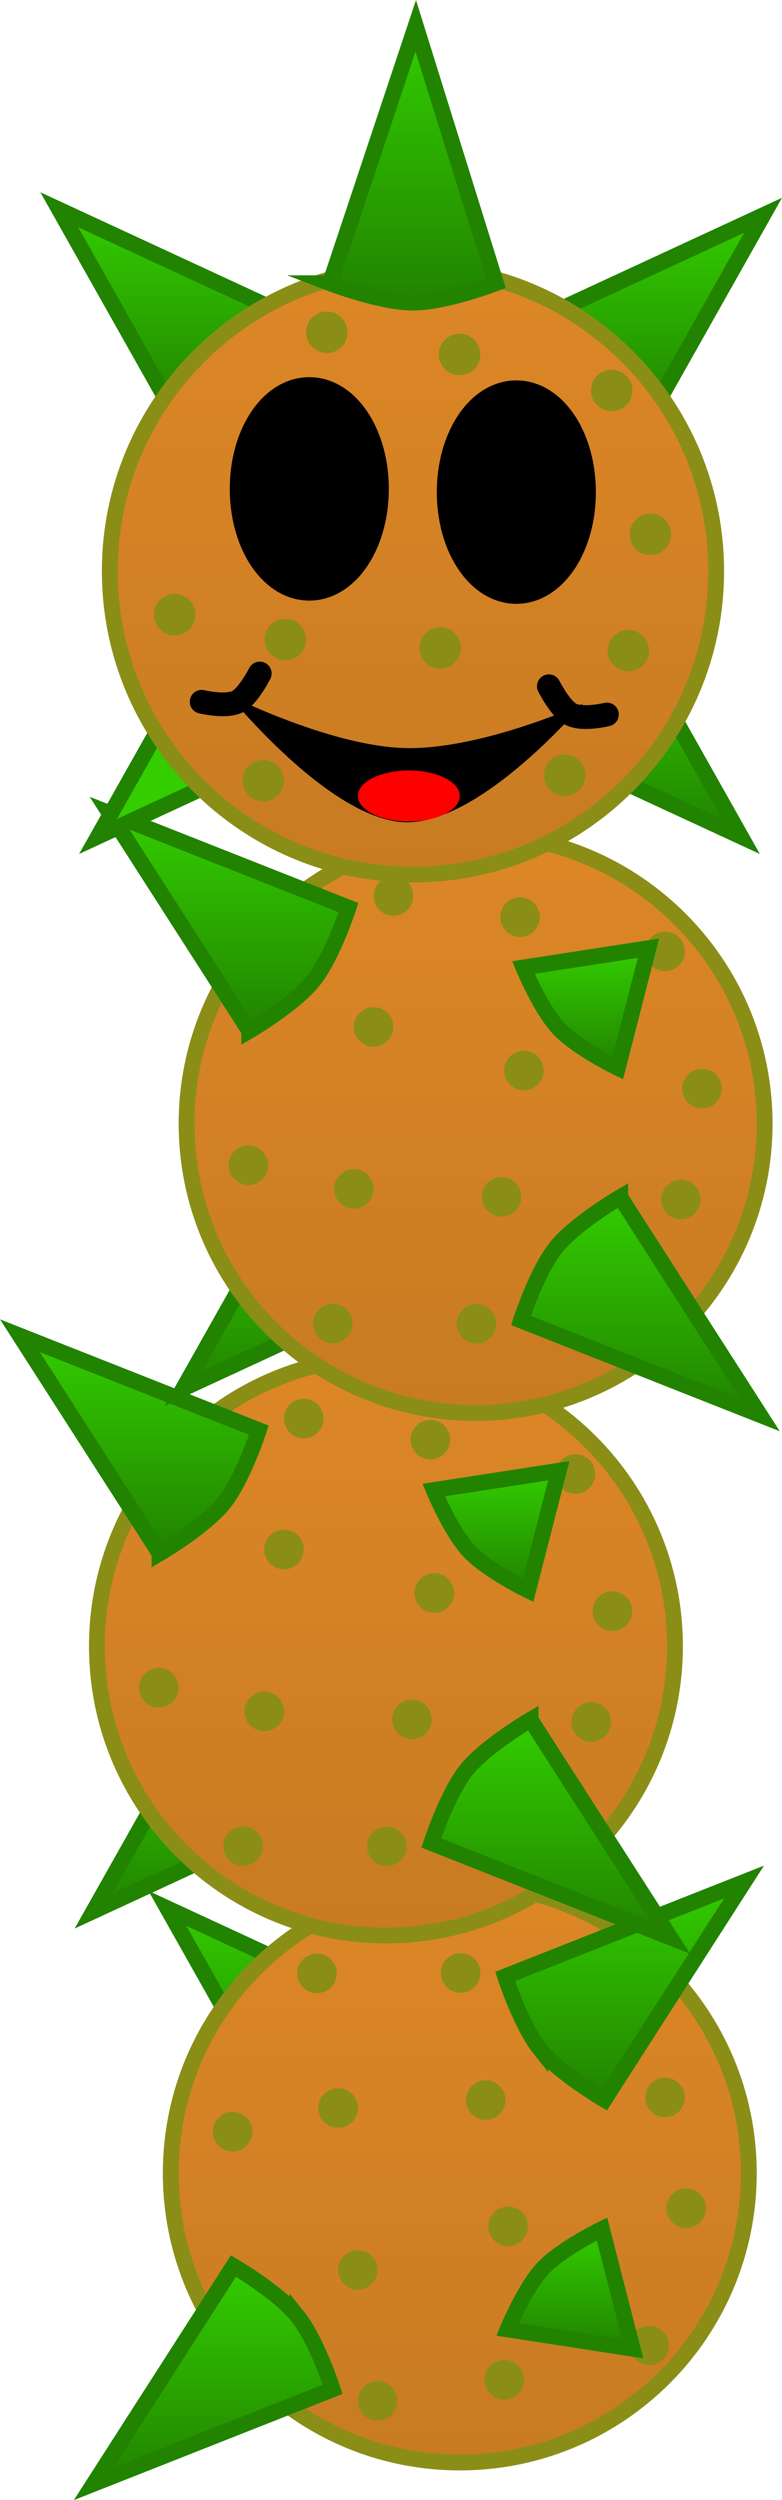 <svg version="1.1" xmlns="http://www.w3.org/2000/svg" xmlns:xlink="http://www.w3.org/1999/xlink" width="49.424" height="157.887" viewBox="0,0,49.424,157.887"><defs><linearGradient x1="224.957" y1="225.776" x2="224.957" y2="238.086" gradientUnits="userSpaceOnUse" id="color-1"><stop offset="0" stop-color="#33cd00"/><stop offset="1" stop-color="#218300"/></linearGradient><linearGradient x1="236.983" y1="224.234" x2="236.983" y2="260.771" gradientUnits="userSpaceOnUse" id="color-2"><stop offset="0" stop-color="#dd8726"/><stop offset="1" stop-color="#c87b22"/></linearGradient><linearGradient x1="221.4" y1="248.362" x2="221.4" y2="262.112" gradientUnits="userSpaceOnUse" id="color-3"><stop offset="0" stop-color="#33cd00"/><stop offset="1" stop-color="#218300"/></linearGradient><linearGradient x1="243.957" y1="246.026" x2="243.957" y2="253.586" gradientUnits="userSpaceOnUse" id="color-4"><stop offset="0" stop-color="#33cd00"/><stop offset="1" stop-color="#218300"/></linearGradient><linearGradient x1="247.4" y1="224.112" x2="247.4" y2="237.862" gradientUnits="userSpaceOnUse" id="color-5"><stop offset="0" stop-color="#33cd00"/><stop offset="1" stop-color="#218300"/></linearGradient><linearGradient x1="220.29" y1="213.638" x2="220.29" y2="225.948" gradientUnits="userSpaceOnUse" id="color-6"><stop offset="0" stop-color="#33cd00"/><stop offset="1" stop-color="#218300"/></linearGradient><linearGradient x1="232.316" y1="190.953" x2="232.316" y2="227.49" gradientUnits="userSpaceOnUse" id="color-7"><stop offset="0" stop-color="#dd8726"/><stop offset="1" stop-color="#c87b22"/></linearGradient><linearGradient x1="216.733" y1="189.612" x2="216.733" y2="203.362" gradientUnits="userSpaceOnUse" id="color-8"><stop offset="0" stop-color="#33cd00"/><stop offset="1" stop-color="#218300"/></linearGradient><linearGradient x1="239.29" y1="198.138" x2="239.29" y2="205.698" gradientUnits="userSpaceOnUse" id="color-9"><stop offset="0" stop-color="#33cd00"/><stop offset="1" stop-color="#218300"/></linearGradient><linearGradient x1="242.733" y1="213.862" x2="242.733" y2="227.612" gradientUnits="userSpaceOnUse" id="color-10"><stop offset="0" stop-color="#33cd00"/><stop offset="1" stop-color="#218300"/></linearGradient><linearGradient x1="225.957" y1="180.638" x2="225.957" y2="192.948" gradientUnits="userSpaceOnUse" id="color-11"><stop offset="0" stop-color="#33cd00"/><stop offset="1" stop-color="#218300"/></linearGradient><linearGradient x1="237.983" y1="157.953" x2="237.983" y2="194.49" gradientUnits="userSpaceOnUse" id="color-12"><stop offset="0" stop-color="#dd8726"/><stop offset="1" stop-color="#c87b22"/></linearGradient><linearGradient x1="222.4" y1="156.612" x2="222.4" y2="170.362" gradientUnits="userSpaceOnUse" id="color-13"><stop offset="0" stop-color="#33cd00"/><stop offset="1" stop-color="#218300"/></linearGradient><linearGradient x1="244.957" y1="165.138" x2="244.957" y2="172.698" gradientUnits="userSpaceOnUse" id="color-14"><stop offset="0" stop-color="#33cd00"/><stop offset="1" stop-color="#218300"/></linearGradient><linearGradient x1="248.4" y1="180.862" x2="248.4" y2="194.612" gradientUnits="userSpaceOnUse" id="color-15"><stop offset="0" stop-color="#33cd00"/><stop offset="1" stop-color="#218300"/></linearGradient><linearGradient x1="247.984" y1="145.174" x2="247.984" y2="158.086" gradientUnits="userSpaceOnUse" id="color-16"><stop offset="0" stop-color="#33cd00"/><stop offset="1" stop-color="#218300"/></linearGradient><linearGradient x1="218.439" y1="118.507" x2="218.439" y2="131.418" gradientUnits="userSpaceOnUse" id="color-17"><stop offset="0" stop-color="#33cd00"/><stop offset="1" stop-color="#218300"/></linearGradient><linearGradient x1="249.382" y1="118.856" x2="249.382" y2="131.768" gradientUnits="userSpaceOnUse" id="color-18"><stop offset="0" stop-color="#33cd00"/><stop offset="1" stop-color="#218300"/></linearGradient><linearGradient x1="234.025" y1="122.166" x2="234.025" y2="160.49" gradientUnits="userSpaceOnUse" id="color-19"><stop offset="0" stop-color="#dd8726"/><stop offset="1" stop-color="#c87b22"/></linearGradient><linearGradient x1="234.025" y1="106.888" x2="234.025" y2="124.37" gradientUnits="userSpaceOnUse" id="color-20"><stop offset="0" stop-color="#33cd00"/><stop offset="1" stop-color="#218300"/></linearGradient></defs><g transform="translate(-207.924,-105.259)"><g data-paper-data="{&quot;isPaintingLayer&quot;:true}" fill-rule="nonzero" stroke-linejoin="miter" stroke-miterlimit="10" stroke-dasharray="" stroke-dashoffset="0" style="mix-blend-mode: normal"><g data-paper-data="{&quot;origPos&quot;:null,&quot;index&quot;:null}"><path d="M229.167,235.613c-1.164,1.237 -3.722,2.473 -3.722,2.473l-6.941,-12.309l12.906,5.971c0,0 -1.079,2.628 -2.243,3.865z" data-paper-data="{&quot;origPos&quot;:null,&quot;origRot&quot;:0,&quot;index&quot;:null}" fill="url(#color-1)" stroke="#218300" stroke-width="1" stroke-linecap="round"/><g data-paper-data="{&quot;origPos&quot;:null}" stroke-linecap="butt"><path d="M236.983,224.234c10.089,0 18.268,8.179 18.268,18.268c0,10.089 -8.179,18.268 -18.268,18.268c-10.089,0 -18.268,-8.179 -18.268,-18.268c0,-10.089 8.179,-18.268 18.268,-18.268z" data-paper-data="{&quot;origPos&quot;:null}" fill="url(#color-2)" stroke="#8a8e17" stroke-width="1"/><path d="M222.624,238.631c0.69,0 1.25,0.56 1.25,1.25c0,0.69 -0.56,1.25 -1.25,1.25c-0.69,0 -1.25,-0.56 -1.25,-1.25c0,-0.69 0.56,-1.25 1.25,-1.25z" data-paper-data="{&quot;origPos&quot;:null}" fill="#8a8e17" stroke="none" stroke-width="0.5"/><path d="M239.791,254.298c0.69,0 1.25,0.56 1.25,1.25c0,0.69 -0.56,1.25 -1.25,1.25c-0.69,0 -1.25,-0.56 -1.25,-1.25c0,-0.69 0.56,-1.25 1.25,-1.25z" data-paper-data="{&quot;origPos&quot;:null}" fill="#8a8e17" stroke="none" stroke-width="0.5"/><path d="M249.958,236.465c0.69,0 1.25,0.56 1.25,1.25c0,0.69 -0.56,1.25 -1.25,1.25c-0.69,0 -1.25,-0.56 -1.25,-1.25c0,-0.69 0.56,-1.25 1.25,-1.25z" data-paper-data="{&quot;origPos&quot;:null}" fill="#8a8e17" stroke="none" stroke-width="0.5"/><path d="M238.624,236.631c0.69,0 1.25,0.56 1.25,1.25c0,0.69 -0.56,1.25 -1.25,1.25c-0.69,0 -1.25,-0.56 -1.25,-1.25c0,-0.69 0.56,-1.25 1.25,-1.25z" data-paper-data="{&quot;origPos&quot;:null}" fill="#8a8e17" stroke="none" stroke-width="0.5"/><path d="M251.291,243.465c0.69,0 1.25,0.56 1.25,1.25c0,0.69 -0.56,1.25 -1.25,1.25c-0.69,0 -1.25,-0.56 -1.25,-1.25c0,-0.69 0.56,-1.25 1.25,-1.25z" data-paper-data="{&quot;origPos&quot;:null}" fill="#8a8e17" stroke="none" stroke-width="0.5"/><path d="M227.958,228.631c0.69,0 1.25,0.56 1.25,1.25c0,0.69 -0.56,1.25 -1.25,1.25c-0.69,0 -1.25,-0.56 -1.25,-1.25c0,-0.69 0.56,-1.25 1.25,-1.25z" data-paper-data="{&quot;origPos&quot;:null}" fill="#8a8e17" stroke="none" stroke-width="0.5"/><path d="M229.291,237.131c0.69,0 1.25,0.56 1.25,1.25c0,0.69 -0.56,1.25 -1.25,1.25c-0.69,0 -1.25,-0.56 -1.25,-1.25c0,-0.69 0.56,-1.25 1.25,-1.25z" data-paper-data="{&quot;origPos&quot;:null}" fill="#8a8e17" stroke="none" stroke-width="0.5"/><path d="M246.124,228.965c0.69,0 1.25,0.56 1.25,1.25c0,0.69 -0.56,1.25 -1.25,1.25c-0.69,0 -1.25,-0.56 -1.25,-1.25c0,-0.69 0.56,-1.25 1.25,-1.25z" data-paper-data="{&quot;origPos&quot;:null}" fill="#8a8e17" stroke="none" stroke-width="0.5"/><path d="M231.791,255.631c0.69,0 1.25,0.56 1.25,1.25c0,0.69 -0.56,1.25 -1.25,1.25c-0.69,0 -1.25,-0.56 -1.25,-1.25c0,-0.69 0.56,-1.25 1.25,-1.25z" data-paper-data="{&quot;origPos&quot;:null}" fill="#8a8e17" stroke="none" stroke-width="0.5"/><path d="M248.958,252.131c0.69,0 1.25,0.56 1.25,1.25c0,0.69 -0.56,1.25 -1.25,1.25c-0.69,0 -1.25,-0.56 -1.25,-1.25c0,-0.69 0.56,-1.25 1.25,-1.25z" data-paper-data="{&quot;origPos&quot;:null}" fill="#8a8e17" stroke="none" stroke-width="0.5"/><path d="M230.537,247.361c0.69,0 1.25,0.56 1.25,1.25c0,0.69 -0.56,1.25 -1.25,1.25c-0.69,0 -1.25,-0.56 -1.25,-1.25c0,-0.69 0.56,-1.25 1.25,-1.25z" fill="#8a8e17" stroke="none" stroke-width="0.5"/><path d="M240.037,244.611c0.69,0 1.25,0.56 1.25,1.25c0,0.69 -0.56,1.25 -1.25,1.25c-0.69,0 -1.25,-0.56 -1.25,-1.25c0,-0.69 0.56,-1.25 1.25,-1.25z" fill="#8a8e17" stroke="none" stroke-width="0.5"/><path d="M237.037,228.611c0.69,0 1.25,0.56 1.25,1.25c0,0.69 -0.56,1.25 -1.25,1.25c-0.69,0 -1.25,-0.56 -1.25,-1.25c0,-0.69 0.56,-1.25 1.25,-1.25z" fill="#8a8e17" stroke="none" stroke-width="0.5"/></g><path d="M226.721,251.523c1.225,1.519 2.229,4.625 2.229,4.625l-15.101,5.964l8.826,-13.749c0,0 2.821,1.642 4.046,3.161z" data-paper-data="{&quot;origPos&quot;:null,&quot;origRot&quot;:0}" fill="url(#color-3)" stroke="#218300" stroke-width="1" stroke-linecap="round"/><path d="M242.247,248.5c1.164,-1.237 3.722,-2.473 3.722,-2.473l1.941,7.559l-7.906,-1.221c0,0 1.079,-2.628 2.243,-3.865z" data-paper-data="{&quot;origPos&quot;:null,&quot;origRot&quot;:0,&quot;index&quot;:null}" fill="url(#color-4)" stroke="#218300" stroke-width="1" stroke-linecap="round"/><path d="M242.078,234.701c-1.225,-1.519 -2.229,-4.625 -2.229,-4.625l15.101,-5.964l-8.826,13.749c0,0 -2.822,-1.642 -4.046,-3.161z" data-paper-data="{&quot;origPos&quot;:null,&quot;origRot&quot;:0,&quot;index&quot;:null}" fill="url(#color-5)" stroke="#218300" stroke-width="1" stroke-linecap="round"/></g><g data-paper-data="{&quot;origPos&quot;:null,&quot;index&quot;:null}"><path d="M226.743,219.976l-12.906,5.971l6.941,-12.309c0,0 2.558,1.236 3.722,2.473c1.164,1.237 2.243,3.865 2.243,3.865z" data-paper-data="{&quot;origPos&quot;:null,&quot;origRot&quot;:0,&quot;index&quot;:null}" fill="url(#color-6)" stroke="#218300" stroke-width="1" stroke-linecap="round"/><g data-paper-data="{&quot;origPos&quot;:null}" stroke-linecap="butt"><path d="M214.048,209.222c0,-10.089 8.179,-18.268 18.268,-18.268c10.089,0 18.268,8.179 18.268,18.268c0,10.089 -8.179,18.268 -18.268,18.268c-10.089,0 -18.268,-8.179 -18.268,-18.268z" data-paper-data="{&quot;origPos&quot;:null}" fill="url(#color-7)" stroke="#8a8e17" stroke-width="1"/><path d="M216.708,211.843c0,-0.69 0.56,-1.25 1.25,-1.25c0.69,0 1.25,0.56 1.25,1.25c0,0.69 -0.56,1.25 -1.25,1.25c-0.69,0 -1.25,-0.56 -1.25,-1.25z" data-paper-data="{&quot;origPos&quot;:null}" fill="#8a8e17" stroke="none" stroke-width="0.5"/><path d="M233.874,196.176c0,-0.69 0.56,-1.25 1.25,-1.25c0.69,0 1.25,0.56 1.25,1.25c0,0.69 -0.56,1.25 -1.25,1.25c-0.69,0 -1.25,-0.56 -1.25,-1.25z" data-paper-data="{&quot;origPos&quot;:null}" fill="#8a8e17" stroke="none" stroke-width="0.5"/><path d="M244.041,214.01c0,-0.69 0.56,-1.25 1.25,-1.25c0.69,0 1.25,0.56 1.25,1.25c0,0.69 -0.56,1.25 -1.25,1.25c-0.69,0 -1.25,-0.56 -1.25,-1.25z" data-paper-data="{&quot;origPos&quot;:null}" fill="#8a8e17" stroke="none" stroke-width="0.5"/><path d="M232.708,213.843c0,-0.69 0.56,-1.25 1.25,-1.25c0.69,0 1.25,0.56 1.25,1.25c0,0.69 -0.56,1.25 -1.25,1.25c-0.69,0 -1.25,-0.56 -1.25,-1.25z" data-paper-data="{&quot;origPos&quot;:null}" fill="#8a8e17" stroke="none" stroke-width="0.5"/><path d="M245.374,207.01c0,-0.69 0.56,-1.25 1.25,-1.25c0.69,0 1.25,0.56 1.25,1.25c0,0.69 -0.56,1.25 -1.25,1.25c-0.69,0 -1.25,-0.56 -1.25,-1.25z" data-paper-data="{&quot;origPos&quot;:null}" fill="#8a8e17" stroke="none" stroke-width="0.5"/><path d="M222.041,221.843c0,-0.69 0.56,-1.25 1.25,-1.25c0.69,0 1.25,0.56 1.25,1.25c0,0.69 -0.56,1.25 -1.25,1.25c-0.69,0 -1.25,-0.56 -1.25,-1.25z" data-paper-data="{&quot;origPos&quot;:null}" fill="#8a8e17" stroke="none" stroke-width="0.5"/><path d="M223.374,213.343c0,-0.69 0.56,-1.25 1.25,-1.25c0.69,0 1.25,0.56 1.25,1.25c0,0.69 -0.56,1.25 -1.25,1.25c-0.69,0 -1.25,-0.56 -1.25,-1.25z" data-paper-data="{&quot;origPos&quot;:null}" fill="#8a8e17" stroke="none" stroke-width="0.5"/><path d="M240.208,221.51c0,-0.69 0.56,-1.25 1.25,-1.25c0.69,0 1.25,0.56 1.25,1.25c0,0.69 -0.56,1.25 -1.25,1.25c-0.69,0 -1.25,-0.56 -1.25,-1.25z" data-paper-data="{&quot;origPos&quot;:null}" fill="#8a8e17" stroke="none" stroke-width="0.5"/><path d="M225.874,194.843c0,-0.69 0.56,-1.25 1.25,-1.25c0.69,0 1.25,0.56 1.25,1.25c0,0.69 -0.56,1.25 -1.25,1.25c-0.69,0 -1.25,-0.56 -1.25,-1.25z" data-paper-data="{&quot;origPos&quot;:null}" fill="#8a8e17" stroke="none" stroke-width="0.5"/><path d="M243.041,198.343c0,-0.69 0.56,-1.25 1.25,-1.25c0.69,0 1.25,0.56 1.25,1.25c0,0.69 -0.56,1.25 -1.25,1.25c-0.69,0 -1.25,-0.56 -1.25,-1.25z" data-paper-data="{&quot;origPos&quot;:null}" fill="#8a8e17" stroke="none" stroke-width="0.5"/><path d="M224.621,203.113c0,-0.69 0.56,-1.25 1.25,-1.25c0.69,0 1.25,0.56 1.25,1.25c0,0.69 -0.56,1.25 -1.25,1.25c-0.69,0 -1.25,-0.56 -1.25,-1.25z" fill="#8a8e17" stroke="none" stroke-width="0.5"/><path d="M234.121,205.863c0,-0.69 0.56,-1.25 1.25,-1.25c0.69,0 1.25,0.56 1.25,1.25c0,0.69 -0.56,1.25 -1.25,1.25c-0.69,0 -1.25,-0.56 -1.25,-1.25z" fill="#8a8e17" stroke="none" stroke-width="0.5"/><path d="M231.121,221.863c0,-0.69 0.56,-1.25 1.25,-1.25c0.69,0 1.25,0.56 1.25,1.25c0,0.69 -0.56,1.25 -1.25,1.25c-0.69,0 -1.25,-0.56 -1.25,-1.25z" fill="#8a8e17" stroke="none" stroke-width="0.5"/></g><path d="M218.008,203.362l-8.826,-13.749l15.101,5.964c0,0 -1.005,3.106 -2.229,4.625c-1.225,1.519 -4.046,3.161 -4.046,3.161z" data-paper-data="{&quot;origPos&quot;:null,&quot;origRot&quot;:0}" fill="url(#color-8)" stroke="#218300" stroke-width="1" stroke-linecap="round"/><path d="M235.337,199.36l7.906,-1.221l-1.941,7.559c0,0 -2.558,-1.236 -3.722,-2.473c-1.164,-1.237 -2.243,-3.865 -2.243,-3.865z" data-paper-data="{&quot;origPos&quot;:null,&quot;origRot&quot;:0,&quot;index&quot;:null}" fill="url(#color-9)" stroke="#218300" stroke-width="1" stroke-linecap="round"/><path d="M241.458,213.862l8.826,13.749l-15.101,-5.964c0,0 1.005,-3.106 2.229,-4.625c1.225,-1.519 4.046,-3.161 4.046,-3.161z" data-paper-data="{&quot;origPos&quot;:null,&quot;origRot&quot;:0,&quot;index&quot;:null}" fill="url(#color-10)" stroke="#218300" stroke-width="1" stroke-linecap="round"/></g><g data-paper-data="{&quot;origPos&quot;:null}"><path d="M232.41,186.976l-12.906,5.971l6.941,-12.309c0,0 2.558,1.236 3.722,2.473c1.164,1.237 2.243,3.865 2.243,3.865z" data-paper-data="{&quot;origPos&quot;:null,&quot;origRot&quot;:0,&quot;index&quot;:null}" fill="url(#color-11)" stroke="#218300" stroke-width="1" stroke-linecap="round"/><g data-paper-data="{&quot;origPos&quot;:null}" stroke-linecap="butt"><path d="M219.715,176.222c0,-10.089 8.179,-18.268 18.268,-18.268c10.089,0 18.268,8.179 18.268,18.268c0,10.089 -8.179,18.268 -18.268,18.268c-10.089,0 -18.268,-8.179 -18.268,-18.268z" data-paper-data="{&quot;origPos&quot;:null}" fill="url(#color-12)" stroke="#8a8e17" stroke-width="1"/><path d="M222.374,178.843c0,-0.69 0.56,-1.25 1.25,-1.25c0.69,0 1.25,0.56 1.25,1.25c0,0.69 -0.56,1.25 -1.25,1.25c-0.69,0 -1.25,-0.56 -1.25,-1.25z" data-paper-data="{&quot;origPos&quot;:null}" fill="#8a8e17" stroke="none" stroke-width="0.5"/><path d="M239.541,163.176c0,-0.69 0.56,-1.25 1.25,-1.25c0.69,0 1.25,0.56 1.25,1.25c0,0.69 -0.56,1.25 -1.25,1.25c-0.69,0 -1.25,-0.56 -1.25,-1.25z" data-paper-data="{&quot;origPos&quot;:null}" fill="#8a8e17" stroke="none" stroke-width="0.5"/><path d="M249.708,181.01c0,-0.69 0.56,-1.25 1.25,-1.25c0.69,0 1.25,0.56 1.25,1.25c0,0.69 -0.56,1.25 -1.25,1.25c-0.69,0 -1.25,-0.56 -1.25,-1.25z" data-paper-data="{&quot;origPos&quot;:null}" fill="#8a8e17" stroke="none" stroke-width="0.5"/><path d="M238.374,180.843c0,-0.69 0.56,-1.25 1.25,-1.25c0.69,0 1.25,0.56 1.25,1.25c0,0.69 -0.56,1.25 -1.25,1.25c-0.69,0 -1.25,-0.56 -1.25,-1.25z" data-paper-data="{&quot;origPos&quot;:null}" fill="#8a8e17" stroke="none" stroke-width="0.5"/><path d="M251.041,174.01c0,-0.69 0.56,-1.25 1.25,-1.25c0.69,0 1.25,0.56 1.25,1.25c0,0.69 -0.56,1.25 -1.25,1.25c-0.69,0 -1.25,-0.56 -1.25,-1.25z" data-paper-data="{&quot;origPos&quot;:null}" fill="#8a8e17" stroke="none" stroke-width="0.5"/><path d="M227.708,188.843c0,-0.69 0.56,-1.25 1.25,-1.25c0.69,0 1.25,0.56 1.25,1.25c0,0.69 -0.56,1.25 -1.25,1.25c-0.69,0 -1.25,-0.56 -1.25,-1.25z" data-paper-data="{&quot;origPos&quot;:null}" fill="#8a8e17" stroke="none" stroke-width="0.5"/><path d="M229.041,180.343c0,-0.69 0.56,-1.25 1.25,-1.25c0.69,0 1.25,0.56 1.25,1.25c0,0.69 -0.56,1.25 -1.25,1.25c-0.69,0 -1.25,-0.56 -1.25,-1.25z" data-paper-data="{&quot;origPos&quot;:null}" fill="#8a8e17" stroke="none" stroke-width="0.5"/><path d="M245.874,188.51c0,-0.69 0.56,-1.25 1.25,-1.25c0.69,0 1.25,0.56 1.25,1.25c0,0.69 -0.56,1.25 -1.25,1.25c-0.69,0 -1.25,-0.56 -1.25,-1.25z" data-paper-data="{&quot;origPos&quot;:null}" fill="#8a8e17" stroke="none" stroke-width="0.5"/><path d="M231.541,161.843c0,-0.69 0.56,-1.25 1.25,-1.25c0.69,0 1.25,0.56 1.25,1.25c0,0.69 -0.56,1.25 -1.25,1.25c-0.69,0 -1.25,-0.56 -1.25,-1.25z" data-paper-data="{&quot;origPos&quot;:null}" fill="#8a8e17" stroke="none" stroke-width="0.5"/><path d="M248.708,165.343c0,-0.69 0.56,-1.25 1.25,-1.25c0.69,0 1.25,0.56 1.25,1.25c0,0.69 -0.56,1.25 -1.25,1.25c-0.69,0 -1.25,-0.56 -1.25,-1.25z" data-paper-data="{&quot;origPos&quot;:null}" fill="#8a8e17" stroke="none" stroke-width="0.5"/><path d="M230.287,170.113c0,-0.69 0.56,-1.25 1.25,-1.25c0.69,0 1.25,0.56 1.25,1.25c0,0.69 -0.56,1.25 -1.25,1.25c-0.69,0 -1.25,-0.56 -1.25,-1.25z" fill="#8a8e17" stroke="none" stroke-width="0.5"/><path d="M239.787,172.863c0,-0.69 0.56,-1.25 1.25,-1.25c0.69,0 1.25,0.56 1.25,1.25c0,0.69 -0.56,1.25 -1.25,1.25c-0.69,0 -1.25,-0.56 -1.25,-1.25z" fill="#8a8e17" stroke="none" stroke-width="0.5"/><path d="M236.787,188.863c0,-0.69 0.56,-1.25 1.25,-1.25c0.69,0 1.25,0.56 1.25,1.25c0,0.69 -0.56,1.25 -1.25,1.25c-0.69,0 -1.25,-0.56 -1.25,-1.25z" fill="#8a8e17" stroke="none" stroke-width="0.5"/></g><path d="M223.675,170.362l-8.826,-13.749l15.101,5.964c0,0 -1.005,3.106 -2.229,4.625c-1.225,1.519 -4.046,3.161 -4.046,3.161z" data-paper-data="{&quot;origPos&quot;:null,&quot;origRot&quot;:0}" fill="url(#color-13)" stroke="#218300" stroke-width="1" stroke-linecap="round"/><path d="M241.004,166.36l7.906,-1.221l-1.941,7.559c0,0 -2.558,-1.236 -3.722,-2.473c-1.164,-1.237 -2.243,-3.865 -2.243,-3.865z" data-paper-data="{&quot;origPos&quot;:null,&quot;origRot&quot;:0,&quot;index&quot;:null}" fill="url(#color-14)" stroke="#218300" stroke-width="1" stroke-linecap="round"/><path d="M247.124,180.862l8.826,13.749l-15.101,-5.964c0,0 1.005,-3.106 2.229,-4.625c1.225,-1.519 4.046,-3.161 4.046,-3.161z" data-paper-data="{&quot;origPos&quot;:null,&quot;origRot&quot;:0,&quot;index&quot;:null}" fill="url(#color-15)" stroke="#218300" stroke-width="1" stroke-linecap="round"/></g><g data-paper-data="{&quot;origPos&quot;:null}"><path d="M227.655,151.822l-13.537,6.264l7.28,-12.912c0,0 2.683,1.297 3.904,2.594c1.221,1.297 2.353,4.054 2.353,4.054z" data-paper-data="{&quot;origPos&quot;:null,&quot;origRot&quot;:0,&quot;index&quot;:null}" fill="#33cd00" stroke="#218300" stroke-width="1" stroke-linecap="round"/><path d="M243.568,147.768c1.221,-1.297 3.904,-2.594 3.904,-2.594l7.28,12.912l-13.537,-6.264c0,0 1.132,-2.757 2.353,-4.054z" data-paper-data="{&quot;origPos&quot;:null,&quot;origRot&quot;:0,&quot;index&quot;:null}" fill="url(#color-16)" stroke="#218300" stroke-width="1" stroke-linecap="round"/><path d="M222.855,128.824c-1.221,1.297 -3.904,2.594 -3.904,2.594l-7.28,-12.912l13.537,6.264c0,0 -1.132,2.757 -2.353,4.054z" data-paper-data="{&quot;origPos&quot;:null,&quot;origRot&quot;:0,&quot;index&quot;:null}" fill="url(#color-17)" stroke="#218300" stroke-width="1" stroke-linecap="round"/><path d="M242.614,125.12l13.537,-6.264l-7.28,12.912c0,0 -2.683,-1.297 -3.904,-2.594c-1.221,-1.297 -2.353,-4.054 -2.353,-4.054z" data-paper-data="{&quot;origPos&quot;:null,&quot;origRot&quot;:0}" fill="url(#color-18)" stroke="#218300" stroke-width="1" stroke-linecap="round"/><path d="M214.863,141.328c0,-10.583 8.579,-19.162 19.162,-19.162c10.583,0 19.162,8.579 19.162,19.162c0,10.583 -8.579,19.162 -19.162,19.162c-10.583,0 -19.162,-8.579 -19.162,-19.162z" data-paper-data="{&quot;origPos&quot;:null}" fill="url(#color-19)" stroke="#8a8e17" stroke-width="1" stroke-linecap="butt"/><path d="M244.76,149.704c0,0 -6.32,7.485 -11.106,7.485c-4.786,0 -11.281,-8.044 -11.281,-8.044c0,0 6.645,3.36 11.431,3.36c4.786,0 10.955,-2.801 10.955,-2.801z" data-paper-data="{&quot;origPos&quot;:null}" fill="#000000" stroke="none" stroke-width="0" stroke-linecap="butt"/><path d="M230.999,136.133c0,3.068 -1.579,5.555 -3.527,5.555c-1.948,0 -3.527,-2.487 -3.527,-5.555c0,-3.068 1.579,-5.555 3.527,-5.555c1.948,0 3.527,2.487 3.527,5.555z" data-paper-data="{&quot;origPos&quot;:null}" fill="#000000" stroke="#000000" stroke-width="3" stroke-linecap="butt"/><path d="M244.085,136.337c0,3.068 -1.579,5.555 -3.527,5.555c-1.948,0 -3.527,-2.487 -3.527,-5.555c0,-3.068 1.579,-5.555 3.527,-5.555c1.948,0 3.527,2.487 3.527,5.555z" data-paper-data="{&quot;origPos&quot;:null}" fill="#000000" stroke="#000000" stroke-width="3" stroke-linecap="butt"/><path d="M236.984,155.527c0,0.889 -1.442,1.61 -3.22,1.61c-1.779,0 -3.22,-0.721 -3.22,-1.61c0,-0.889 1.442,-1.61 3.22,-1.61c1.779,0 3.22,0.721 3.22,1.61z" data-paper-data="{&quot;origPos&quot;:null}" fill="#ff0000" stroke="none" stroke-width="0" stroke-linecap="butt"/><path d="M224.34,147.792c0,0 -0.738,1.455 -1.412,1.783c-0.759,0.369 -2.259,0.001 -2.259,0.001" data-paper-data="{&quot;origPos&quot;:null}" fill="none" stroke="#000000" stroke-width="1.5" stroke-linecap="round"/><path d="M246.283,150.381c0,0 -1.5,0.368 -2.259,-0.001c-0.674,-0.327 -1.412,-1.783 -1.412,-1.783" data-paper-data="{&quot;origPos&quot;:null,&quot;index&quot;:null}" fill="none" stroke="#000000" stroke-width="1.5" stroke-linecap="round"/><path d="M217.653,144.077c0,-0.724 0.587,-1.311 1.311,-1.311c0.724,0 1.311,0.587 1.311,1.311c0,0.724 -0.587,1.311 -1.311,1.311c-0.724,0 -1.311,-0.587 -1.311,-1.311z" fill="#8a8e17" stroke="none" stroke-width="0.5" stroke-linecap="butt"/><path d="M235.66,127.644c0,-0.724 0.587,-1.311 1.311,-1.311c0.724,0 1.311,0.587 1.311,1.311c0,0.724 -0.587,1.311 -1.311,1.311c-0.724,0 -1.311,-0.587 -1.311,-1.311z" fill="#8a8e17" stroke="none" stroke-width="0.5" stroke-linecap="butt"/><path d="M246.324,146.35c0,-0.724 0.587,-1.311 1.311,-1.311c0.724,0 1.311,0.587 1.311,1.311c0,0.724 -0.587,1.311 -1.311,1.311c-0.724,0 -1.311,-0.587 -1.311,-1.311z" fill="#8a8e17" stroke="none" stroke-width="0.5" stroke-linecap="butt"/><path d="M234.436,146.175c0,-0.724 0.587,-1.311 1.311,-1.311c0.724,0 1.311,0.587 1.311,1.311c0,0.724 -0.587,1.311 -1.311,1.311c-0.724,0 -1.311,-0.587 -1.311,-1.311z" data-paper-data="{&quot;origPos&quot;:null}" fill="#8a8e17" stroke="none" stroke-width="0.5" stroke-linecap="butt"/><path d="M247.722,139.008c0,-0.724 0.587,-1.311 1.311,-1.311c0.724,0 1.311,0.587 1.311,1.311c0,0.724 -0.587,1.311 -1.311,1.311c-0.724,0 -1.311,-0.587 -1.311,-1.311z" fill="#8a8e17" stroke="none" stroke-width="0.5" stroke-linecap="butt"/><path d="M223.248,154.567c0,-0.724 0.587,-1.311 1.311,-1.311c0.724,0 1.311,0.587 1.311,1.311c0,0.724 -0.587,1.311 -1.311,1.311c-0.724,0 -1.311,-0.587 -1.311,-1.311z" fill="#8a8e17" stroke="none" stroke-width="0.5" stroke-linecap="butt"/><path d="M224.646,145.651c0,-0.724 0.587,-1.311 1.311,-1.311c0.724,0 1.311,0.587 1.311,1.311c0,0.724 -0.587,1.311 -1.311,1.311c-0.724,0 -1.311,-0.587 -1.311,-1.311z" fill="#8a8e17" stroke="none" stroke-width="0.5" stroke-linecap="butt"/><path d="M242.303,154.217c0,-0.724 0.587,-1.311 1.311,-1.311c0.724,0 1.311,0.587 1.311,1.311c0,0.724 -0.587,1.311 -1.311,1.311c-0.724,0 -1.311,-0.587 -1.311,-1.311z" fill="#8a8e17" stroke="none" stroke-width="0.5" stroke-linecap="butt"/><path d="M227.269,126.246c0,-0.724 0.587,-1.311 1.311,-1.311c0.724,0 1.311,0.587 1.311,1.311c0,0.724 -0.587,1.311 -1.311,1.311c-0.724,0 -1.311,-0.587 -1.311,-1.311z" fill="#8a8e17" stroke="none" stroke-width="0.5" stroke-linecap="butt"/><path d="M245.275,129.917c0,-0.724 0.587,-1.311 1.311,-1.311c0.724,0 1.311,0.587 1.311,1.311c0,0.724 -0.587,1.311 -1.311,1.311c-0.724,0 -1.311,-0.587 -1.311,-1.311z" fill="#8a8e17" stroke="none" stroke-width="0.5" stroke-linecap="butt"/><path d="M228.781,123.147l5.419,-16.258l5.07,16.258c0,0 -3.198,1.224 -5.245,1.224c-2.047,0 -5.245,-1.224 -5.245,-1.224z" data-paper-data="{&quot;origPos&quot;:null}" fill="url(#color-20)" stroke="#218300" stroke-width="1" stroke-linecap="round"/></g></g></g></svg>